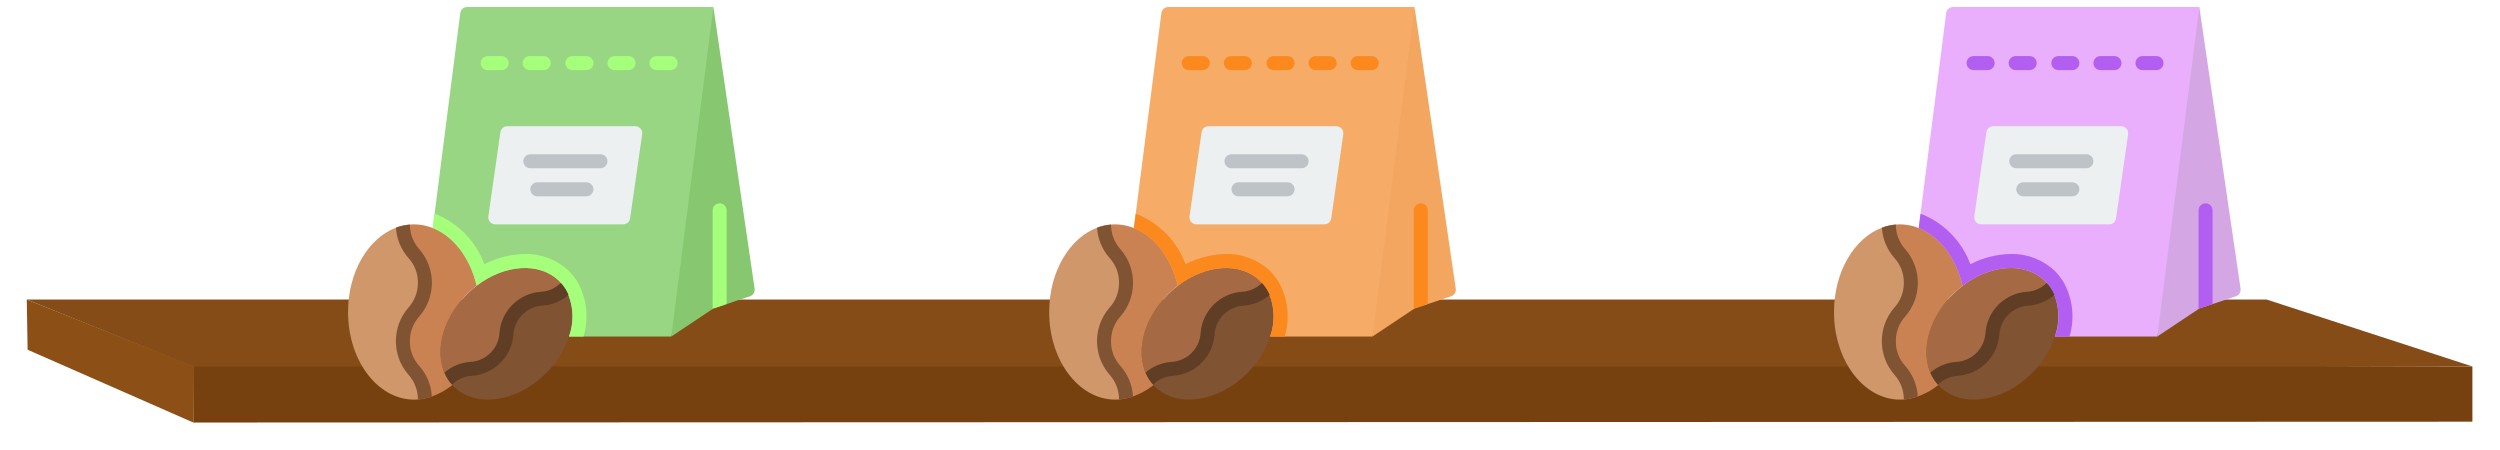 <svg width="1494" height="269" viewBox="0 0 1494 269" fill="none" xmlns="http://www.w3.org/2000/svg">
<g id="bottom_shelf">
<g id="upper_shlef" filter="url(#filter0_d)">
<path id="Rectangle 10" d="M115.5 206L1477.5 210V243L115.5 243.5V206Z" fill="#77410F"/>
<path id="Rectangle 11" d="M16 170H1354.5L1477.5 210H115L16 170Z" fill="#854C17"/>
<path id="Rectangle 12" d="M16 170L116 210L115.5 243.5L16.5 200L16 170Z" fill="#8C4F16"/>
</g>
<g id="pinkBag" clip-path="url(#clip0)">
<g id="Page 1">
<g id="066   Coffee Beans">
<path id="Shape" d="M1172.84 170.77L1146.61 136.289L1163.03 7.835C1163.3 5.746 1165.08 4.182 1167.18 4.19L1314.32 4.19L1309.67 117.31L1289.19 201.103H1228.02L1172.84 170.77Z" fill="#E9AFFD"/>
<path id="Shape_2" d="M1338.96 172.488C1339.26 174.491 1338.08 176.421 1336.15 177.055L1322.24 181.705L1314.32 184.345L1313.86 184.638L1289.19 201.103L1314.32 4.19L1338.96 172.488Z" fill="#D5A6E4"/>
<g id="Group">
<path id="Shape_3" d="M1322.24 125.69V181.705L1314.32 184.345L1313.86 184.638V125.69C1313.86 123.376 1315.74 121.5 1318.05 121.5C1320.37 121.5 1322.24 123.376 1322.24 125.69Z" fill="#B15EF1"/>
<path id="Shape_4" d="M1288.72 41.897H1280.34C1278.03 41.897 1276.16 40.021 1276.16 37.707C1276.16 35.393 1278.03 33.517 1280.34 33.517H1288.72C1291.04 33.517 1292.91 35.393 1292.91 37.707C1292.91 40.021 1291.04 41.897 1288.72 41.897Z" fill="#B15EF1"/>
<path id="Shape_5" d="M1263.59 41.897H1255.21C1252.89 41.897 1251.02 40.021 1251.02 37.707C1251.02 35.393 1252.89 33.517 1255.21 33.517H1263.59C1265.9 33.517 1267.78 35.393 1267.78 37.707C1267.78 40.021 1265.9 41.897 1263.59 41.897Z" fill="#B15EF1"/>
<path id="Shape_6" d="M1238.45 41.897H1230.07C1227.76 41.897 1225.88 40.021 1225.88 37.707C1225.88 35.393 1227.76 33.517 1230.07 33.517H1238.45C1240.76 33.517 1242.64 35.393 1242.64 37.707C1242.64 40.021 1240.76 41.897 1238.45 41.897Z" fill="#B15EF1"/>
<path id="Shape_7" d="M1212.93 41.897H1204.55C1202.24 41.897 1200.36 40.021 1200.36 37.707C1200.36 35.393 1202.24 33.517 1204.55 33.517H1212.93C1215.24 33.517 1217.12 35.393 1217.12 37.707C1217.12 40.021 1215.24 41.897 1212.93 41.897Z" fill="#B15EF1"/>
<path id="Shape_8" d="M1187.79 41.897H1179.41C1177.1 41.897 1175.22 40.021 1175.22 37.707C1175.22 35.393 1177.1 33.517 1179.41 33.517H1187.79C1190.11 33.517 1191.98 35.393 1191.98 37.707C1191.98 40.021 1190.11 41.897 1187.79 41.897Z" fill="#B15EF1"/>
</g>
<path id="Shape_9" d="M1191.18 75.414C1189.1 75.414 1187.33 76.951 1187.04 79.017L1179.83 129.293C1179.66 130.495 1180.02 131.712 1180.82 132.628C1181.61 133.544 1182.77 134.07 1183.98 134.069H1260.4C1262.49 134.069 1264.26 132.532 1264.55 130.466L1271.76 80.19C1271.93 78.989 1271.57 77.772 1270.77 76.856C1269.98 75.94 1268.82 75.414 1267.61 75.414H1191.18Z" fill="#ECF0F1"/>
<path id="Shape_10" d="M1225.71 172.404H1225.67C1215.36 182.208 1207.53 174.75 1197.22 185.057C1186.71 195.531 1194.58 203.408 1184.07 213.882C1173.72 224.188 1165.93 216.731 1155.58 226.535C1154.82 225.299 1154.14 224.011 1153.57 222.68C1147.78 209.064 1152.73 190.043 1167.01 175.882C1168.84 174.054 1170.79 172.346 1172.84 170.77C1189.56 157.95 1210.5 156.4 1222.19 168.005C1222.55 168.337 1222.87 168.702 1223.16 169.094C1224.09 170.13 1224.95 171.236 1225.71 172.404V172.404Z" fill="#A56A43"/>
<path id="Shape_11" d="M1228.02 201.103C1225.25 209.413 1220.54 216.941 1214.27 223.057C1196.89 240.444 1172.17 243.922 1159.1 230.934C1158.82 230.676 1158.57 230.395 1158.34 230.096C1158.26 230.023 1158.19 229.938 1158.13 229.844C1157.19 228.817 1156.33 227.71 1155.58 226.535C1165.93 216.731 1173.72 224.188 1184.07 213.882C1194.58 203.408 1186.71 195.531 1197.22 185.057C1207.53 174.75 1215.36 182.208 1225.67 172.404H1225.71C1226.47 173.625 1227.14 174.899 1227.72 176.217C1230.76 184.216 1230.87 193.035 1228.02 201.103V201.103Z" fill="#805333"/>
<path id="Shape_12" d="M1128.76 203.91C1128.76 221.046 1141.5 221.297 1141.92 238.056V238.098C1140.55 238.389 1139.16 238.599 1137.77 238.726C1114.94 240.486 1095.96 216.396 1096 186.44C1095.96 162.517 1108.11 142.281 1124.62 136.08C1125.96 135.535 1127.35 135.114 1128.76 134.823C1129.18 151.582 1141.92 151.833 1141.92 168.969C1141.92 186.44 1128.76 186.44 1128.76 203.91Z" fill="#CF976A"/>
<path id="Shape_13" d="M1167.01 175.882C1151.35 191.425 1146.9 212.834 1155.58 226.535C1156.39 227.804 1157.31 228.996 1158.34 230.096C1154.66 233.044 1150.51 235.353 1146.07 236.925C1144.71 237.413 1143.33 237.805 1141.92 238.098V238.056C1141.5 221.298 1128.76 221.046 1128.76 203.911C1128.76 186.44 1141.92 186.44 1141.92 168.969C1141.92 151.833 1129.18 151.582 1128.76 134.823C1130.13 134.529 1131.52 134.319 1132.91 134.195C1133.72 134.111 1134.53 134.069 1135.34 134.069C1139.2 134.085 1143.03 134.839 1146.61 136.289C1159.14 141.233 1168.98 154.221 1172.84 170.77C1170.79 172.347 1168.84 174.054 1167.01 175.882V175.882Z" fill="#CB8252"/>
<path id="Shape_14" d="M1246.83 100.552H1204.93C1202.62 100.552 1200.74 98.676 1200.74 96.362C1200.74 94.048 1202.62 92.172 1204.93 92.172H1246.83C1249.14 92.172 1251.02 94.048 1251.02 96.362C1251.02 98.676 1249.14 100.552 1246.83 100.552Z" fill="#BDC3C7"/>
<path id="Shape_15" d="M1238.45 117.31H1209.12C1206.81 117.31 1204.93 115.434 1204.93 113.121C1204.93 110.807 1206.81 108.931 1209.12 108.931H1238.45C1240.76 108.931 1242.64 110.807 1242.64 113.121C1242.64 115.434 1240.76 117.31 1238.45 117.31Z" fill="#BDC3C7"/>
<path id="Shape_16" d="M1236.73 201.103H1228.02C1231.52 191.665 1230.67 181.163 1225.71 172.404C1224.7 170.819 1223.52 169.345 1222.19 168.005C1210.5 156.4 1189.56 157.95 1172.84 170.77C1168.98 154.221 1159.14 141.233 1146.61 136.289L1147.7 127.743L1149.71 128.497C1162.58 134.125 1172.6 144.741 1177.49 157.908C1184.97 154.001 1193.27 151.905 1201.71 151.791C1211.52 151.577 1221.01 155.27 1228.1 162.056C1229.84 163.826 1231.39 165.763 1232.75 167.838C1238.64 177.893 1240.08 189.943 1236.73 201.103V201.103Z" fill="#B15EF1"/>
<path id="Shape_17" d="M1138.65 218.784C1143.08 223.831 1145.69 230.218 1146.07 236.925C1144.71 237.412 1143.33 237.804 1141.92 238.098C1140.55 238.389 1139.16 238.599 1137.77 238.726C1137.77 238.559 1137.73 238.349 1137.73 238.14C1137.61 232.828 1135.57 227.74 1131.99 223.811C1122.1 212.355 1122.1 195.382 1131.99 183.926C1135.74 179.853 1137.79 174.504 1137.73 168.969C1137.81 163.463 1135.77 158.137 1132.03 154.095C1127.63 149.078 1125.02 142.741 1124.62 136.08C1125.96 135.535 1127.35 135.114 1128.76 134.823C1130.13 134.529 1131.52 134.319 1132.91 134.195C1132.95 134.374 1132.96 134.557 1132.95 134.739C1133.08 140.051 1135.12 145.139 1138.69 149.068C1148.58 160.524 1148.58 177.497 1138.69 188.953C1134.94 193.026 1132.89 198.376 1132.95 203.91C1132.87 209.416 1134.91 214.742 1138.65 218.784V218.784Z" fill="#805333"/>
<path id="Shape_18" d="M1227.72 176.217C1223.41 180.015 1217.96 182.283 1212.22 182.669C1202.83 183.188 1195.33 190.671 1194.79 200.056C1193.77 213.177 1183.32 223.588 1170.2 224.566C1165.81 224.758 1161.64 226.545 1158.47 229.593C1158.34 229.677 1158.26 229.761 1158.13 229.845C1157.19 228.817 1156.33 227.71 1155.58 226.535C1154.82 225.299 1154.14 224.011 1153.57 222.68C1157.89 218.923 1163.31 216.673 1169.03 216.27C1178.43 215.773 1185.95 208.284 1186.5 198.883C1187.52 185.778 1197.94 175.375 1211.05 174.373C1215.43 174.186 1219.6 172.415 1222.78 169.388C1222.89 169.277 1223.02 169.179 1223.16 169.094C1224.09 170.13 1224.95 171.236 1225.71 172.404C1226.47 173.625 1227.14 174.899 1227.72 176.217Z" fill="#603E26"/>
</g>
</g>
</g>
<g id="orangeBag" clip-path="url(#clip1)">
<g id="Page 1_2">
<g id="066   Coffee Beans_2">
<path id="Shape_19" d="M703.838 170.77L677.611 136.289L694.035 7.835C694.297 5.746 696.077 4.182 698.182 4.19L845.323 4.19L840.672 117.31L820.185 201.103H759.016L703.838 170.77Z" fill="#F6AC67"/>
<path id="Shape_20" d="M869.958 172.488C870.262 174.491 869.076 176.421 867.151 177.055L853.241 181.705L845.323 184.345L844.862 184.638L820.185 201.103L845.323 4.19L869.958 172.488Z" fill="#F2A660"/>
<g id="Group_2">
<path id="Shape_21" d="M853.241 125.69V181.705L845.323 184.345L844.862 184.638V125.69C844.862 123.376 846.738 121.5 849.052 121.5C851.366 121.5 853.241 123.376 853.241 125.69Z" fill="#FC891E"/>
<path id="Shape_22" d="M819.724 41.897H811.345C809.031 41.897 807.155 40.021 807.155 37.707C807.155 35.393 809.031 33.517 811.345 33.517H819.724C822.038 33.517 823.914 35.393 823.914 37.707C823.914 40.021 822.038 41.897 819.724 41.897Z" fill="#FC891E"/>
<path id="Shape_23" d="M794.586 41.897H786.207C783.893 41.897 782.017 40.021 782.017 37.707C782.017 35.393 783.893 33.517 786.207 33.517H794.586C796.9 33.517 798.776 35.393 798.776 37.707C798.776 40.021 796.9 41.897 794.586 41.897Z" fill="#FC891E"/>
<path id="Shape_24" d="M769.448 41.897H761.069C758.755 41.897 756.879 40.021 756.879 37.707C756.879 35.393 758.755 33.517 761.069 33.517H769.448C771.762 33.517 773.638 35.393 773.638 37.707C773.638 40.021 771.762 41.897 769.448 41.897Z" fill="#FC891E"/>
<path id="Shape_25" d="M743.929 41.897H735.55C733.236 41.897 731.36 40.021 731.36 37.707C731.36 35.393 733.236 33.517 735.55 33.517H743.929C746.243 33.517 748.119 35.393 748.119 37.707C748.119 40.021 746.243 41.897 743.929 41.897Z" fill="#FC891E"/>
<path id="Shape_26" d="M718.791 41.897H710.412C708.098 41.897 706.222 40.021 706.222 37.707C706.222 35.393 708.098 33.517 710.412 33.517H718.791C721.105 33.517 722.981 35.393 722.981 37.707C722.981 40.021 721.105 41.897 718.791 41.897Z" fill="#FC891E"/>
</g>
<path id="Shape_27" d="M722.185 75.414C720.098 75.414 718.329 76.951 718.037 79.017L710.831 129.293C710.661 130.495 711.021 131.712 711.817 132.628C712.614 133.544 713.769 134.07 714.983 134.069H791.402C793.489 134.069 795.258 132.532 795.55 130.466L802.756 80.19C802.926 78.989 802.567 77.772 801.771 76.856C800.975 75.94 799.822 75.414 798.608 75.414H722.185Z" fill="#ECF0F1"/>
<path id="Shape_28" d="M756.712 172.404H756.67C746.363 182.208 738.529 174.75 728.222 185.057C717.706 195.531 725.583 203.408 715.067 213.882C704.718 224.188 696.926 216.731 686.577 226.535C685.816 225.299 685.144 224.011 684.566 222.68C678.784 209.064 683.728 190.043 698.015 175.882C699.844 174.054 701.789 172.346 703.838 170.77C720.555 157.95 741.503 156.4 753.193 168.005C753.547 168.337 753.87 168.702 754.156 169.094C755.093 170.13 755.947 171.236 756.712 172.404V172.404Z" fill="#A56A43"/>
<path id="Shape_29" d="M759.016 201.103C756.254 209.413 751.541 216.941 745.274 223.057C727.887 240.444 703.168 243.922 690.096 230.934C689.822 230.676 689.57 230.395 689.342 230.096C689.26 230.023 689.19 229.938 689.133 229.844C688.186 228.817 687.331 227.71 686.577 226.535C696.925 216.731 704.718 224.188 715.067 213.882C725.583 203.408 717.706 195.531 728.222 185.057C738.529 174.75 746.363 182.208 756.67 172.404H756.712C757.473 173.625 758.145 174.899 758.723 176.217C761.765 184.216 761.869 193.035 759.016 201.103V201.103Z" fill="#805333"/>
<path id="Shape_30" d="M659.763 203.91C659.763 221.046 672.5 221.297 672.919 238.056V238.098C671.55 238.389 670.165 238.599 668.771 238.726C645.937 240.486 626.958 216.396 627 186.44C626.958 162.517 639.108 142.281 655.615 136.08C656.957 135.535 658.345 135.114 659.763 134.823C660.182 151.582 672.919 151.833 672.919 168.969C672.919 186.44 659.763 186.44 659.763 203.91Z" fill="#CF976A"/>
<path id="Shape_31" d="M698.015 175.882C682.345 191.425 677.904 212.834 686.577 226.535C687.388 227.804 688.314 228.996 689.342 230.096C685.662 233.044 681.512 235.353 677.066 236.925C675.713 237.413 674.327 237.805 672.919 238.098V238.056C672.5 221.298 659.763 221.046 659.763 203.911C659.763 186.44 672.919 186.44 672.919 168.969C672.919 151.833 660.182 151.582 659.763 134.823C661.132 134.529 662.517 134.319 663.911 134.195C664.718 134.111 665.529 134.069 666.341 134.069C670.205 134.085 674.03 134.839 677.611 136.289C690.138 141.233 699.984 154.221 703.838 170.77C701.789 172.347 699.843 174.054 698.015 175.882V175.882Z" fill="#CB8252"/>
<path id="Shape_32" d="M777.828 100.552H735.931C733.617 100.552 731.741 98.676 731.741 96.362C731.741 94.048 733.617 92.172 735.931 92.172H777.828C780.142 92.172 782.017 94.048 782.017 96.362C782.017 98.676 780.142 100.552 777.828 100.552Z" fill="#BDC3C7"/>
<path id="Shape_33" d="M769.448 117.31H740.121C737.807 117.31 735.931 115.434 735.931 113.121C735.931 110.807 737.807 108.931 740.121 108.931H769.448C771.762 108.931 773.638 110.807 773.638 113.121C773.638 115.434 771.762 117.31 769.448 117.31Z" fill="#BDC3C7"/>
<path id="Shape_34" d="M767.731 201.103H759.016C762.516 191.665 761.673 181.163 756.712 172.404C755.695 170.819 754.516 169.345 753.192 168.005C741.503 156.4 720.555 157.95 703.838 170.77C699.984 154.221 690.138 141.233 677.611 136.289L678.7 127.743L680.711 128.497C693.578 134.125 703.604 144.741 708.489 157.908C715.97 154.001 724.265 151.905 732.705 151.791C742.516 151.577 752.011 155.27 759.1 162.056C760.835 163.826 762.393 165.763 763.75 167.838C769.638 177.893 771.079 189.943 767.731 201.103V201.103Z" fill="#FC891E"/>
<path id="Shape_35" d="M669.651 218.784C674.083 223.831 676.694 230.218 677.067 236.925C675.713 237.412 674.327 237.804 672.919 238.098C671.55 238.389 670.165 238.599 668.771 238.726C668.771 238.559 668.729 238.349 668.729 238.14C668.605 232.828 666.567 227.74 662.989 223.811C653.101 212.355 653.101 195.382 662.989 183.926C666.738 179.853 668.791 174.504 668.729 168.969C668.812 163.463 666.771 158.137 663.031 154.095C658.63 149.078 656.022 142.741 655.616 136.08C656.957 135.535 658.345 135.114 659.763 134.823C661.132 134.529 662.517 134.319 663.911 134.195C663.946 134.374 663.96 134.557 663.953 134.739C664.077 140.051 666.115 145.139 669.693 149.068C679.581 160.524 679.581 177.497 669.693 188.953C665.944 193.026 663.891 198.376 663.953 203.91C663.87 209.416 665.911 214.742 669.651 218.784V218.784Z" fill="#805333"/>
<path id="Shape_36" d="M758.723 176.217C754.406 180.015 748.957 182.283 743.221 182.669C733.835 183.188 726.334 190.671 725.792 200.056C724.769 213.177 714.323 223.588 701.199 224.566C696.807 224.758 692.636 226.545 689.468 229.593C689.342 229.677 689.258 229.761 689.133 229.845C688.186 228.817 687.331 227.71 686.577 226.535C685.816 225.299 685.144 224.011 684.566 222.68C688.887 218.923 694.314 216.673 700.026 216.27C709.429 215.773 716.955 208.284 717.497 198.883C718.52 185.778 728.942 175.375 742.048 174.373C746.433 174.186 750.601 172.415 753.779 169.388C753.894 169.277 754.021 169.179 754.156 169.094C755.093 170.13 755.947 171.236 756.712 172.404C757.473 173.625 758.145 174.899 758.723 176.217Z" fill="#603E26"/>
</g>
</g>
</g>
<g id="greenBag" clip-path="url(#clip2)">
<g id="greenBag_2">
<g id="066   Coffee Beans_3">
<path id="Shape_37" d="M284.838 170.77L258.611 136.289L275.035 7.835C275.297 5.746 277.077 4.182 279.182 4.19L426.323 4.19L421.672 117.31L401.185 201.103H340.016L284.838 170.77Z" fill="#98D683"/>
<path id="Shape_38" d="M450.958 172.488C451.262 174.491 450.076 176.421 448.151 177.055L434.241 181.705L426.323 184.345L425.862 184.638L401.185 201.103L426.323 4.19L450.958 172.488Z" fill="#86C770"/>
<g id="Group_3">
<path id="Shape_39" d="M434.241 125.69V181.705L426.323 184.345L425.862 184.638V125.69C425.862 123.376 427.738 121.5 430.052 121.5C432.366 121.5 434.241 123.376 434.241 125.69Z" fill="#A5FF7B"/>
<path id="Shape_40" d="M400.724 41.897H392.345C390.031 41.897 388.155 40.021 388.155 37.707C388.155 35.393 390.031 33.517 392.345 33.517H400.724C403.038 33.517 404.914 35.393 404.914 37.707C404.914 40.021 403.038 41.897 400.724 41.897Z" fill="#A5FF7B"/>
<path id="Shape_41" d="M375.586 41.897H367.207C364.893 41.897 363.017 40.021 363.017 37.707C363.017 35.393 364.893 33.517 367.207 33.517H375.586C377.9 33.517 379.776 35.393 379.776 37.707C379.776 40.021 377.9 41.897 375.586 41.897Z" fill="#A5FF7B"/>
<path id="Shape_42" d="M350.448 41.897H342.069C339.755 41.897 337.879 40.021 337.879 37.707C337.879 35.393 339.755 33.517 342.069 33.517H350.448C352.762 33.517 354.638 35.393 354.638 37.707C354.638 40.021 352.762 41.897 350.448 41.897Z" fill="#A5FF7B"/>
<path id="Shape_43" d="M324.929 41.897H316.55C314.236 41.897 312.36 40.021 312.36 37.707C312.36 35.393 314.236 33.517 316.55 33.517H324.929C327.243 33.517 329.119 35.393 329.119 37.707C329.119 40.021 327.243 41.897 324.929 41.897Z" fill="#A5FF7B"/>
<path id="Shape_44" d="M299.791 41.897H291.412C289.098 41.897 287.222 40.021 287.222 37.707C287.222 35.393 289.098 33.517 291.412 33.517H299.791C302.105 33.517 303.981 35.393 303.981 37.707C303.981 40.021 302.105 41.897 299.791 41.897Z" fill="#A5FF7B"/>
</g>
<path id="Shape_45" d="M303.185 75.414C301.098 75.414 299.329 76.951 299.037 79.017L291.831 129.293C291.661 130.495 292.021 131.712 292.817 132.628C293.614 133.544 294.769 134.07 295.983 134.069H372.402C374.489 134.069 376.258 132.532 376.55 130.466L383.756 80.19C383.926 78.989 383.567 77.772 382.771 76.856C381.975 75.94 380.822 75.414 379.608 75.414H303.185Z" fill="#ECF0F1"/>
<path id="Shape_46" d="M337.712 172.404H337.67C327.363 182.208 319.529 174.75 309.222 185.057C298.706 195.531 306.583 203.408 296.067 213.882C285.718 224.188 277.926 216.731 267.577 226.535C266.816 225.299 266.144 224.011 265.566 222.68C259.784 209.064 264.728 190.043 279.015 175.882C280.844 174.054 282.789 172.346 284.838 170.77C301.555 157.95 322.503 156.4 334.193 168.005C334.547 168.337 334.87 168.702 335.156 169.094C336.093 170.13 336.947 171.236 337.712 172.404V172.404Z" fill="#A56A43"/>
<path id="Shape_47" d="M340.016 201.103C337.254 209.413 332.541 216.941 326.274 223.057C308.887 240.444 284.168 243.922 271.096 230.934C270.822 230.676 270.57 230.395 270.342 230.096C270.26 230.023 270.19 229.938 270.133 229.844C269.186 228.817 268.331 227.71 267.577 226.535C277.925 216.731 285.718 224.188 296.067 213.882C306.583 203.408 298.706 195.531 309.222 185.057C319.529 174.75 327.363 182.208 337.67 172.404H337.712C338.473 173.625 339.145 174.899 339.723 176.217C342.765 184.216 342.869 193.035 340.016 201.103V201.103Z" fill="#805333"/>
<path id="Shape_48" d="M240.763 203.91C240.763 221.046 253.5 221.297 253.919 238.056V238.098C252.55 238.389 251.165 238.599 249.771 238.726C226.937 240.486 207.958 216.396 208 186.44C207.958 162.517 220.108 142.281 236.615 136.08C237.957 135.535 239.345 135.114 240.763 134.823C241.182 151.582 253.919 151.833 253.919 168.969C253.919 186.44 240.763 186.44 240.763 203.91Z" fill="#CF976A"/>
<path id="Shape_49" d="M279.015 175.882C263.345 191.425 258.904 212.834 267.577 226.535C268.388 227.804 269.314 228.996 270.342 230.096C266.662 233.044 262.512 235.353 258.066 236.925C256.713 237.413 255.327 237.805 253.919 238.098V238.056C253.5 221.298 240.763 221.046 240.763 203.911C240.763 186.44 253.919 186.44 253.919 168.969C253.919 151.833 241.182 151.582 240.763 134.823C242.132 134.529 243.517 134.319 244.911 134.195C245.718 134.111 246.529 134.069 247.341 134.069C251.205 134.085 255.03 134.839 258.611 136.289C271.138 141.233 280.984 154.221 284.838 170.77C282.789 172.347 280.843 174.054 279.015 175.882V175.882Z" fill="#CB8252"/>
<path id="Shape_50" d="M358.828 100.552H316.931C314.617 100.552 312.741 98.676 312.741 96.362C312.741 94.048 314.617 92.172 316.931 92.172H358.828C361.142 92.172 363.017 94.048 363.017 96.362C363.017 98.676 361.142 100.552 358.828 100.552Z" fill="#BDC3C7"/>
<path id="Shape_51" d="M350.448 117.31H321.121C318.807 117.31 316.931 115.434 316.931 113.121C316.931 110.807 318.807 108.931 321.121 108.931H350.448C352.762 108.931 354.638 110.807 354.638 113.121C354.638 115.434 352.762 117.31 350.448 117.31Z" fill="#BDC3C7"/>
<path id="Shape_52" d="M348.731 201.103H340.016C343.516 191.665 342.673 181.163 337.712 172.404C336.695 170.819 335.516 169.345 334.192 168.005C322.503 156.4 301.555 157.95 284.838 170.77C280.984 154.221 271.138 141.233 258.611 136.289L259.7 127.743L261.711 128.497C274.578 134.125 284.604 144.741 289.489 157.908C296.97 154.001 305.265 151.905 313.705 151.791C323.516 151.577 333.011 155.27 340.1 162.056C341.835 163.826 343.393 165.763 344.75 167.838C350.638 177.893 352.079 189.943 348.731 201.103V201.103Z" fill="#A5FF7B"/>
<path id="Shape_53" d="M250.651 218.784C255.083 223.831 257.694 230.218 258.067 236.925C256.713 237.412 255.327 237.804 253.919 238.098C252.55 238.389 251.165 238.599 249.771 238.726C249.771 238.559 249.729 238.349 249.729 238.14C249.605 232.828 247.567 227.74 243.989 223.811C234.101 212.355 234.101 195.382 243.989 183.926C247.738 179.853 249.791 174.504 249.729 168.969C249.812 163.463 247.771 158.137 244.031 154.095C239.63 149.078 237.022 142.741 236.616 136.08C237.957 135.535 239.345 135.114 240.763 134.823C242.132 134.529 243.517 134.319 244.911 134.195C244.946 134.374 244.96 134.557 244.953 134.739C245.077 140.051 247.115 145.139 250.693 149.068C260.581 160.524 260.581 177.497 250.693 188.953C246.944 193.026 244.891 198.376 244.953 203.91C244.87 209.416 246.911 214.742 250.651 218.784V218.784Z" fill="#805333"/>
<path id="Shape_54" d="M339.723 176.217C335.406 180.015 329.957 182.283 324.221 182.669C314.835 183.188 307.334 190.671 306.792 200.056C305.769 213.177 295.323 223.588 282.199 224.566C277.807 224.758 273.636 226.545 270.468 229.593C270.342 229.677 270.258 229.761 270.133 229.845C269.186 228.817 268.331 227.71 267.577 226.535C266.816 225.299 266.144 224.011 265.566 222.68C269.887 218.923 275.314 216.673 281.026 216.27C290.429 215.773 297.955 208.284 298.497 198.883C299.52 185.778 309.942 175.375 323.048 174.373C327.433 174.186 331.601 172.415 334.779 169.388C334.894 169.277 335.021 169.179 335.156 169.094C336.093 170.13 336.947 171.236 337.712 172.404C338.473 173.625 339.145 174.899 339.723 176.217Z" fill="#603E26"/>
</g>
</g>
</g>
</g>
<defs>
<filter id="filter0_d" x="0" y="163" width="1493.5" height="105.5" filterUnits="userSpaceOnUse" color-interpolation-filters="sRGB">
<feFlood flood-opacity="0" result="BackgroundImageFix"/>
<feColorMatrix in="SourceAlpha" type="matrix" values="0 0 0 0 0 0 0 0 0 0 0 0 0 0 0 0 0 0 127 0"/>
<feOffset dy="9"/>
<feGaussianBlur stdDeviation="8"/>
<feColorMatrix type="matrix" values="0 0 0 0 0 0 0 0 0 0 0 0 0 0 0 0 0 0 0.25 0"/>
<feBlend mode="normal" in2="BackgroundImageFix" result="effect1_dropShadow"/>
<feBlend mode="normal" in="SourceGraphic" in2="effect1_dropShadow" result="shape"/>
</filter>
<clipPath id="clip0">
<rect width="243" height="243" fill="white" transform="translate(1096)"/>
</clipPath>
<clipPath id="clip1">
<rect width="243" height="243" fill="white" transform="translate(627)"/>
</clipPath>
<clipPath id="clip2">
<rect width="243" height="243" fill="white" transform="translate(208)"/>
</clipPath>
</defs>
</svg>
